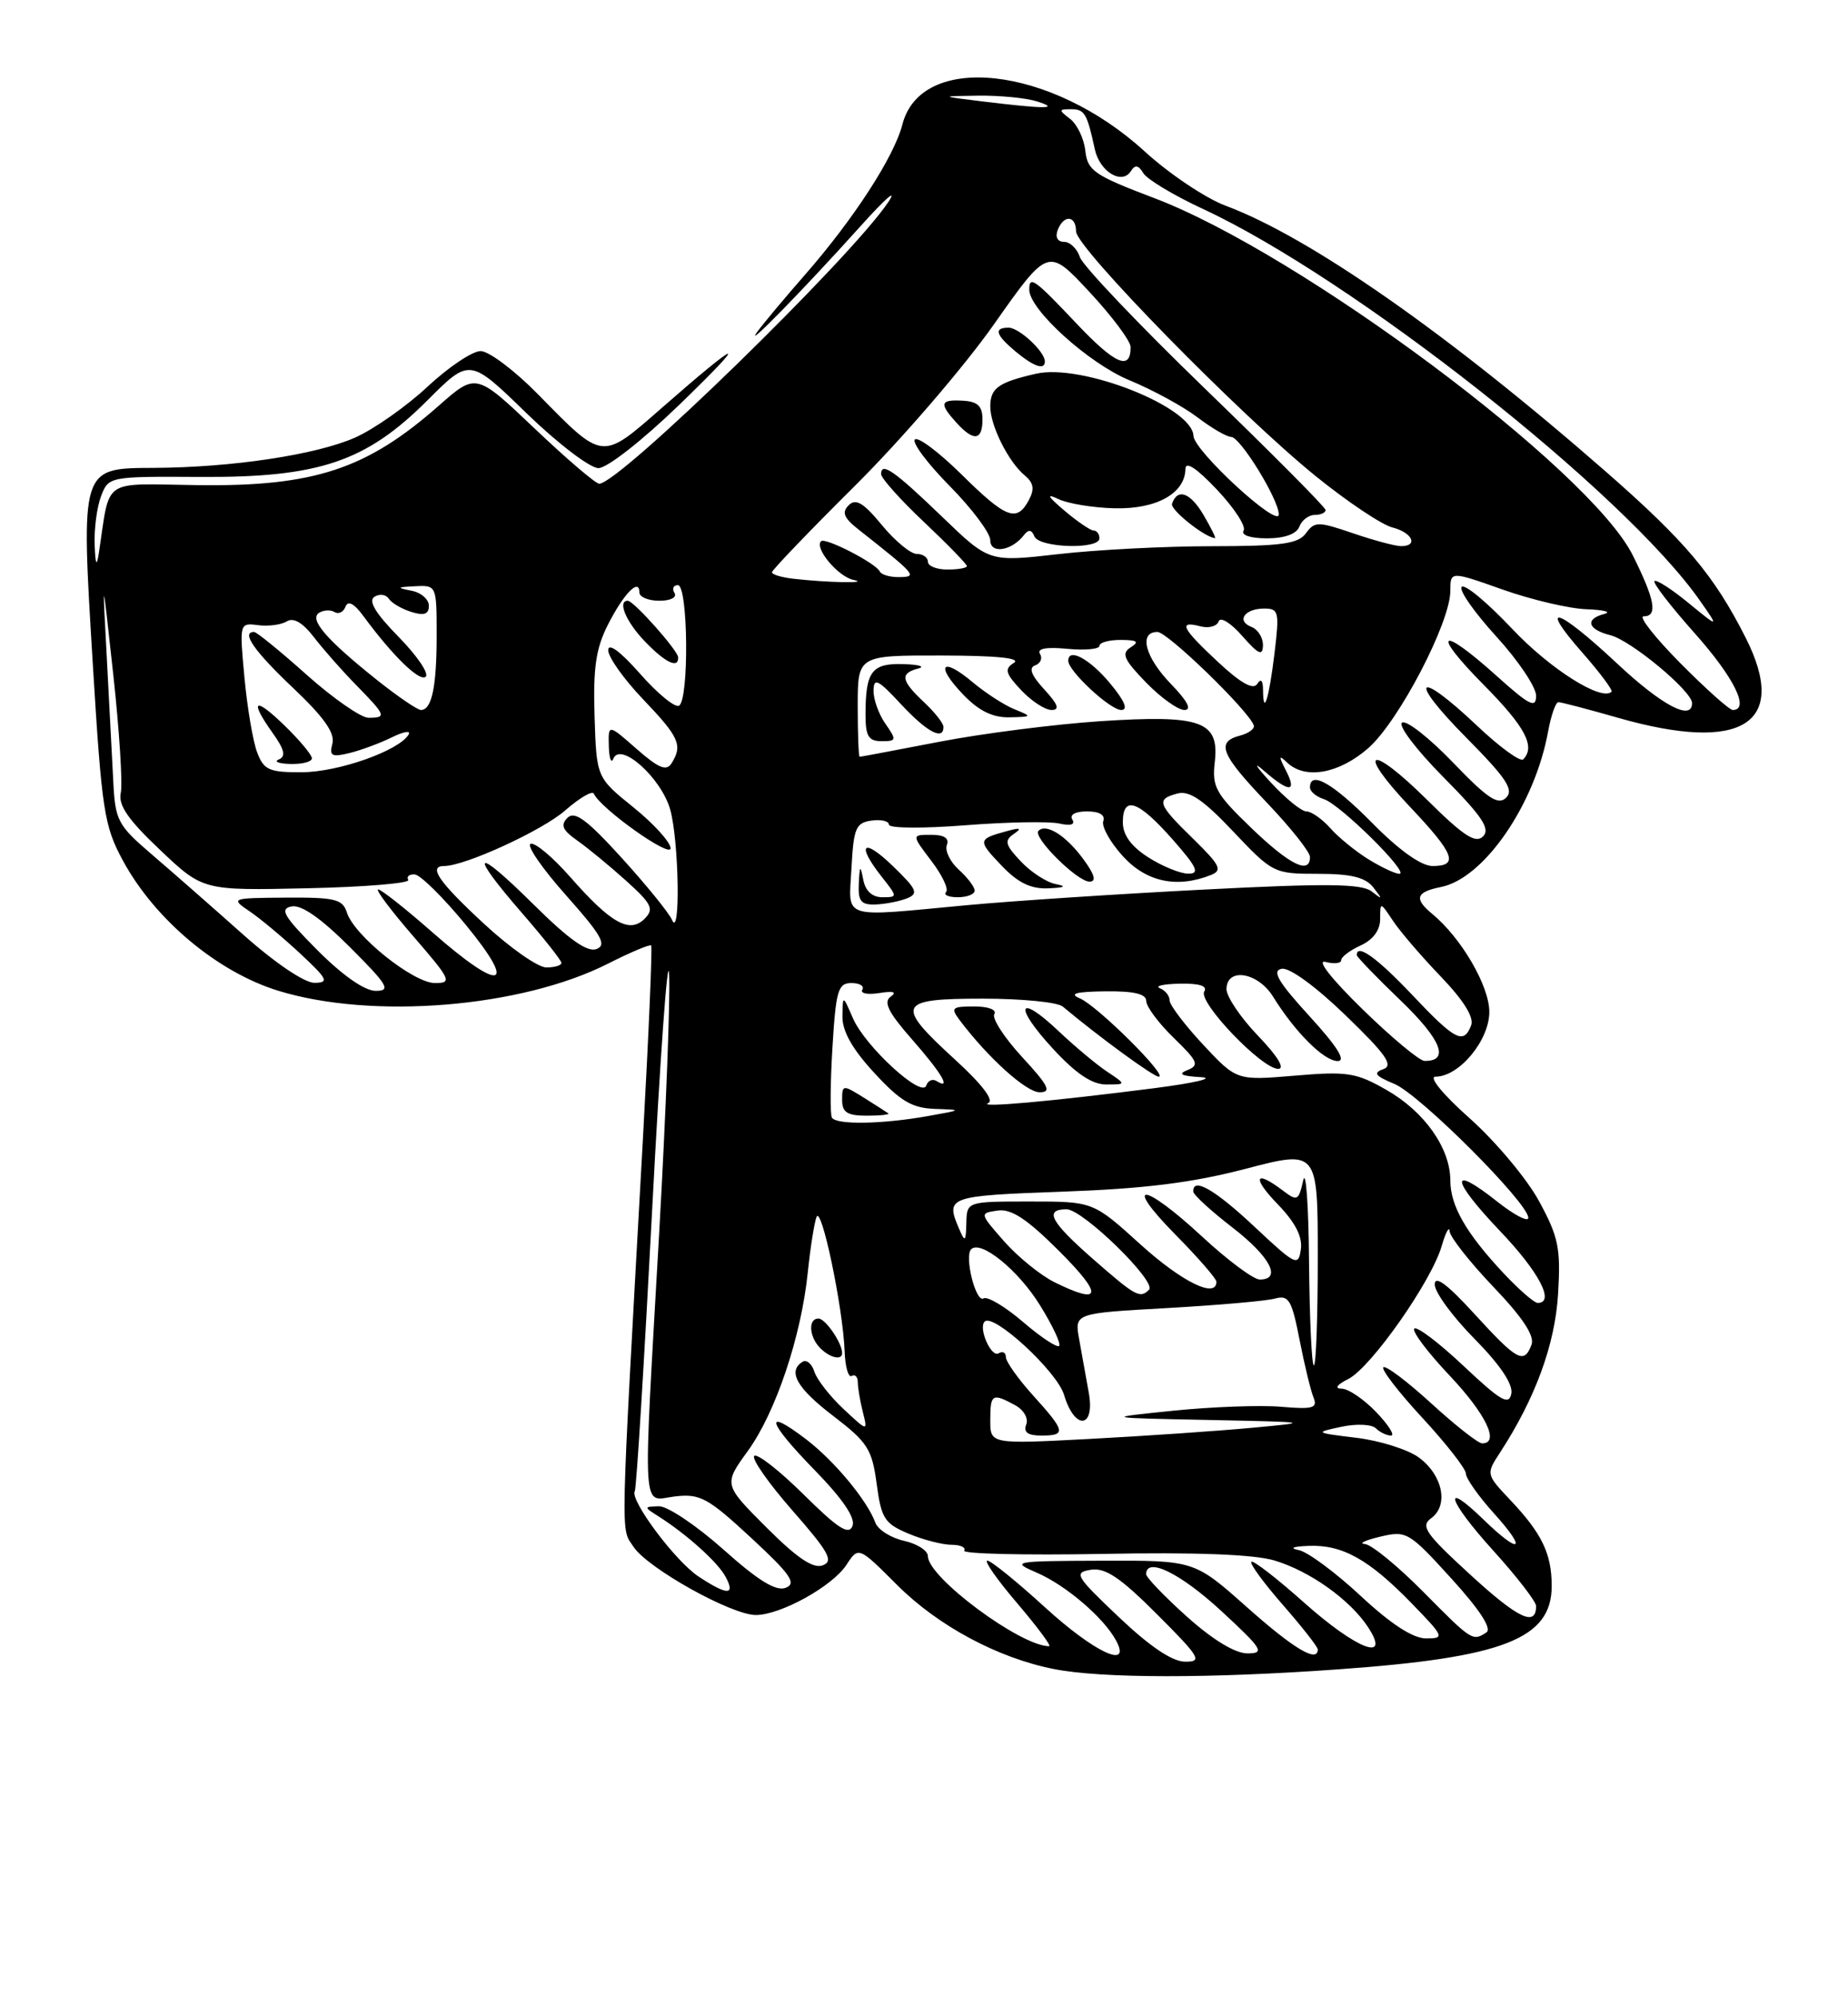 <?xml version="1.0" encoding="UTF-8" standalone="no"?>
<!DOCTYPE svg PUBLIC "-//W3C//DTD SVG 1.1//EN" "http://www.w3.org/Graphics/SVG/1.1/DTD/svg11.dtd" >
<svg xmlns="http://www.w3.org/2000/svg" xmlns:xlink="http://www.w3.org/1999/xlink" version="1.1" viewBox="0 0 237 256">
 <g >
 <path fill="currentColor"
d=" M 171.68 213.96 C 192.85 212.45 199.00 210.04 199.00 203.28 C 199.00 199.14 197.74 196.53 193.66 192.23 C 190.59 188.98 190.58 188.93 192.34 186.23 C 196.90 179.24 199.43 172.33 199.82 165.83 C 200.17 159.98 199.87 158.53 197.38 153.96 C 195.83 151.10 191.84 146.34 188.53 143.38 C 185.04 140.28 183.18 138.01 184.10 138.00 C 187.14 138.00 191.00 133.34 191.00 129.70 C 191.00 126.37 187.40 120.20 183.67 117.13 C 181.31 115.18 181.59 114.33 184.80 113.69 C 190.32 112.59 196.84 103.12 198.54 93.75 C 198.92 91.69 199.51 90.00 199.86 90.00 C 200.22 90.00 203.65 90.90 207.50 92.00 C 223.44 96.56 229.47 92.76 223.86 81.71 C 219.80 73.70 216.13 69.35 205.84 60.36 C 185.74 42.80 168.00 30.40 157.19 26.37 C 154.61 25.41 149.93 22.27 146.78 19.39 C 134.80 8.44 118.15 6.60 115.73 15.95 C 114.66 20.11 109.47 28.10 103.21 35.25 C 100.68 38.14 97.95 41.40 97.14 42.50 C 95.21 45.13 102.96 37.21 110.35 29.00 C 113.56 25.42 115.17 24.03 113.92 25.90 C 109.12 33.08 79.42 62.00 76.85 62.00 C 76.39 62.00 72.64 58.80 68.53 54.89 C 61.05 47.79 61.05 47.79 56.27 52.00 C 47.01 60.16 40.26 62.38 25.29 62.18 C 12.83 62.02 14.18 61.08 12.66 71.00 C 12.39 72.71 12.23 72.34 12.14 69.82 C 12.06 67.79 12.43 64.99 12.96 63.60 C 13.92 61.08 13.99 61.06 25.71 61.13 C 40.93 61.22 46.95 59.18 54.84 51.29 C 60.24 45.89 60.24 45.89 67.51 52.95 C 71.51 56.83 75.67 60.00 76.75 60.00 C 77.86 60.00 82.40 56.44 87.11 51.89 C 96.31 42.99 95.26 43.19 84.83 52.32 C 77.11 59.07 77.40 59.10 69.03 50.57 C 66.03 47.51 62.70 45.00 61.64 45.00 C 60.58 45.00 57.51 47.06 54.82 49.57 C 52.13 52.08 47.95 55.02 45.53 56.09 C 40.53 58.30 29.73 59.92 19.73 59.97 C 10.29 60.01 10.36 59.80 11.91 85.25 C 13.06 103.98 13.35 105.86 15.78 110.34 C 19.88 117.88 27.88 124.57 35.66 126.98 C 47.76 130.71 66.85 129.15 77.98 123.51 C 80.85 122.06 83.34 121.01 83.51 121.18 C 83.67 121.36 83.20 132.53 82.45 146.00 C 79.51 198.78 79.58 195.71 81.25 198.26 C 83.05 201.00 93.80 207.00 96.93 207.00 C 100.10 207.00 106.74 203.33 108.54 200.59 C 110.10 198.20 110.10 198.20 115.06 203.16 C 120.31 208.40 127.99 212.52 135.18 213.93 C 141.30 215.13 155.17 215.15 171.68 213.96 Z  M 143.50 207.28 C 137.92 201.99 137.67 201.56 139.90 201.20 C 141.76 200.91 143.67 202.19 148.39 206.91 C 153.90 212.42 154.24 213.00 151.99 212.98 C 150.34 212.98 147.47 211.04 143.50 207.28 Z  M 134.00 206.00 C 130.43 202.74 127.11 200.05 126.63 200.03 C 126.15 200.01 127.87 202.47 130.46 205.50 C 133.04 208.53 134.88 211.00 134.55 211.00 C 130.88 211.00 119.00 202.18 119.00 199.46 C 119.00 198.75 117.62 197.86 115.93 197.49 C 114.25 197.11 112.59 196.07 112.26 195.16 C 111.20 192.29 107.00 187.24 103.37 184.47 C 97.87 180.28 98.40 182.20 104.43 188.38 C 108.08 192.12 109.73 194.55 109.33 195.59 C 108.86 196.81 107.45 195.90 103.06 191.55 C 99.94 188.47 97.09 186.24 96.73 186.61 C 96.36 186.97 98.58 190.13 101.64 193.62 C 106.29 198.92 106.94 200.09 105.52 200.63 C 104.30 201.10 102.24 199.72 98.30 195.78 C 92.79 190.27 92.79 190.27 95.91 185.97 C 99.48 181.04 102.75 171.31 103.59 163.13 C 103.91 160.03 104.41 156.82 104.71 156.00 C 105.32 154.31 108.10 167.54 108.32 173.17 C 108.39 175.19 108.80 176.62 109.23 176.36 C 109.65 176.10 110.01 176.47 110.01 177.19 C 110.02 177.91 110.31 179.62 110.66 181.00 C 111.29 183.50 111.29 183.50 108.15 180.57 C 106.43 178.96 104.76 176.82 104.44 175.81 C 104.12 174.80 103.44 174.23 102.93 174.54 C 100.96 175.76 102.19 177.93 106.89 181.51 C 111.27 184.86 111.84 185.75 112.43 190.19 C 113.02 194.63 113.44 195.28 116.51 196.57 C 118.39 197.36 120.88 198.00 122.03 198.00 C 123.18 198.00 123.91 198.34 123.65 198.75 C 123.40 199.16 131.36 199.35 141.34 199.17 C 153.36 198.94 160.83 199.23 163.44 200.01 C 168.00 201.38 173.14 205.04 175.45 208.56 C 178.45 213.14 173.97 211.41 167.20 205.37 C 163.74 202.29 160.72 199.95 160.48 200.18 C 160.25 200.41 162.07 202.90 164.53 205.71 C 166.99 208.52 169.00 211.09 169.00 211.41 C 169.00 213.17 165.94 211.35 159.92 206.00 C 153.17 200.00 153.17 200.00 141.34 200.04 C 129.87 200.08 129.61 200.13 133.00 201.59 C 136.71 203.20 141.54 207.33 143.12 210.25 C 145.18 214.06 140.36 211.81 134.00 206.00 Z  M 108.00 173.43 C 108.00 172.13 105.86 169.00 104.96 169.00 C 103.61 169.00 103.76 171.36 105.20 172.80 C 106.45 174.05 108.00 174.40 108.00 173.43 Z  M 152.23 207.22 C 149.33 204.62 146.97 202.16 146.98 201.75 C 147.04 199.52 151.38 201.65 156.59 206.45 C 161.92 211.37 162.25 211.91 160.00 211.92 C 158.42 211.93 155.56 210.20 152.23 207.22 Z  M 174.50 204.55 C 171.28 201.55 167.71 198.91 166.57 198.68 C 165.31 198.43 165.79 198.22 167.80 198.14 C 172.13 197.96 175.52 199.84 180.96 205.42 C 185.23 209.81 185.31 210.00 182.89 210.00 C 181.21 210.00 178.39 208.17 174.50 204.55 Z  M 182.50 204.00 C 179.23 200.70 175.87 197.95 175.03 197.90 C 174.19 197.84 175.07 197.42 177.00 196.96 C 180.38 196.16 180.69 196.34 186.13 202.32 C 189.78 206.33 191.36 208.76 190.63 209.23 C 188.85 210.39 188.77 210.33 182.50 204.00 Z  M 188.59 201.86 C 182.78 196.54 182.14 195.61 183.56 194.58 C 185.81 192.93 185.03 189.09 181.99 186.83 C 180.60 185.80 177.00 184.66 173.99 184.29 C 168.61 183.64 168.57 183.61 172.00 182.88 C 173.94 182.46 175.92 182.55 176.45 183.07 C 176.97 183.58 177.84 184.00 178.39 184.00 C 178.93 184.00 178.08 182.65 176.50 181.00 C 174.92 179.35 172.92 177.99 172.06 177.99 C 171.10 177.98 171.44 177.49 172.93 176.74 C 175.84 175.26 183.58 164.24 184.89 159.71 C 185.40 157.95 185.86 157.10 185.91 157.82 C 185.96 158.55 188.48 161.75 191.52 164.94 C 195.31 168.90 196.84 171.24 196.41 172.36 C 195.45 174.89 194.59 174.42 189.10 168.42 C 185.59 164.58 184.00 163.40 184.00 164.64 C 184.00 165.63 186.29 168.76 189.10 171.60 C 192.40 174.95 194.06 177.42 193.82 178.63 C 193.52 180.18 192.47 179.57 187.71 175.09 C 184.56 172.12 181.71 169.96 181.38 170.29 C 181.05 170.62 183.08 173.32 185.89 176.29 C 190.57 181.24 192.38 185.00 190.08 185.00 C 189.57 185.00 186.63 182.69 183.55 179.87 C 180.46 177.05 177.70 174.97 177.41 175.25 C 177.13 175.54 179.39 178.47 182.45 181.77 C 185.50 185.07 188.00 188.27 188.00 188.88 C 188.00 189.49 189.63 191.80 191.62 194.00 C 195.92 198.76 194.99 199.35 190.31 194.82 C 184.81 189.48 185.65 192.28 191.50 198.74 C 194.53 202.08 197.00 205.28 197.00 205.85 C 197.00 208.55 194.71 207.47 188.59 201.86 Z  M 89.59 202.07 C 86.60 200.10 80.74 192.25 81.41 191.13 C 81.62 190.78 82.62 174.53 83.64 155.00 C 84.66 135.47 85.64 121.91 85.81 124.85 C 85.97 127.79 85.41 142.54 84.56 157.62 C 82.42 195.33 82.24 192.31 86.57 191.80 C 89.78 191.43 90.78 191.97 96.32 197.10 C 101.40 201.80 102.19 202.95 100.77 203.51 C 99.53 204.00 97.27 202.62 92.77 198.60 C 89.32 195.53 85.60 193.03 84.50 193.06 C 82.56 193.12 82.56 193.16 84.38 194.31 C 88.02 196.61 92.06 200.23 93.06 202.11 C 94.34 204.51 93.28 204.50 89.59 202.07 Z  M 127.00 182.05 C 127.00 178.67 127.24 178.52 130.14 180.08 C 131.28 180.69 131.92 181.77 131.61 182.58 C 131.23 183.57 131.81 184.00 133.53 184.00 C 136.77 184.00 136.66 183.47 132.50 178.87 C 130.57 176.74 129.00 174.52 129.00 173.94 C 129.00 173.36 128.58 173.14 128.07 173.46 C 127.12 174.04 125.44 170.22 126.28 169.39 C 127.41 168.26 135.57 175.79 136.46 178.78 C 137.82 183.36 140.47 183.13 139.63 178.50 C 139.28 176.57 138.73 173.50 138.40 171.66 C 137.79 168.32 137.79 168.32 149.65 167.66 C 156.17 167.29 162.40 166.75 163.51 166.44 C 165.28 165.96 165.66 166.60 166.66 171.70 C 167.28 174.89 168.09 178.22 168.45 179.11 C 169.01 180.48 168.41 180.66 164.30 180.31 C 161.66 180.08 155.45 180.31 150.50 180.81 C 141.50 181.73 141.50 181.73 155.00 182.00 C 168.18 182.27 168.31 182.29 160.50 183.01 C 156.10 183.42 146.76 184.06 139.75 184.43 C 127.00 185.10 127.00 185.10 127.00 182.05 Z  M 167.88 161.75 C 167.82 154.46 167.48 149.76 167.13 151.30 C 166.54 153.92 166.37 154.00 164.50 152.58 C 160.90 149.85 160.54 150.93 163.89 154.38 C 166.12 156.69 167.06 158.52 166.83 160.13 C 166.52 162.36 166.17 162.19 160.90 157.25 C 155.79 152.45 152.93 150.82 153.04 152.75 C 153.07 153.16 155.32 155.22 158.04 157.32 C 162.89 161.06 164.44 164.00 161.56 164.00 C 160.76 164.00 157.44 161.53 154.17 158.50 C 146.58 151.47 143.89 151.30 150.78 158.28 C 153.65 161.19 156.00 163.89 156.00 164.28 C 156.00 166.48 151.59 164.32 146.26 159.50 C 140.19 154.00 140.19 154.00 132.09 154.00 C 124.00 154.00 124.00 154.00 123.93 156.75 C 123.87 159.19 123.76 159.27 123.00 157.50 C 121.23 153.38 121.56 153.27 136.25 152.74 C 146.81 152.36 152.89 151.60 159.75 149.81 C 169.00 147.39 169.00 147.39 169.00 161.19 C 169.00 168.79 168.78 175.00 168.50 175.00 C 168.22 175.00 167.95 169.04 167.88 161.75 Z  M 131.19 169.43 C 128.90 167.47 126.62 166.11 126.13 166.42 C 125.15 167.02 123.64 161.02 124.55 160.12 C 125.78 158.89 130.60 162.80 133.37 167.29 C 134.99 169.89 136.09 172.24 135.83 172.51 C 135.56 172.77 133.47 171.39 131.19 169.43 Z  M 192.88 163.25 C 188.03 158.08 186.00 154.56 186.00 151.29 C 185.99 147.16 182.69 142.48 177.81 139.70 C 173.92 137.47 172.78 137.30 166.05 137.87 C 158.60 138.50 158.60 138.50 154.30 133.90 C 151.93 131.36 150.00 128.81 150.00 128.23 C 150.00 127.64 149.44 126.94 148.75 126.66 C 148.06 126.38 149.21 126.12 151.31 126.08 C 153.83 126.03 154.89 126.37 154.44 127.09 C 153.62 128.43 161.82 137.00 163.92 137.00 C 164.84 137.00 163.86 135.38 161.33 132.75 C 159.08 130.41 157.27 127.71 157.29 126.75 C 157.36 123.95 161.33 124.62 163.27 127.75 C 166.09 132.30 169.80 136.00 171.55 136.00 C 172.67 136.00 171.49 134.13 167.94 130.25 C 163.91 125.84 163.08 124.42 164.37 124.17 C 165.36 123.98 168.72 126.42 172.57 130.14 C 177.77 135.16 178.75 136.56 177.40 137.04 C 176.06 137.51 176.36 137.91 178.83 138.93 C 182.08 140.28 196.00 154.19 196.00 156.09 C 196.00 156.68 194.18 155.73 191.95 153.96 C 185.83 149.12 186.06 151.16 192.38 157.79 C 197.39 163.04 199.46 167.00 197.20 167.00 C 196.76 167.00 194.82 165.31 192.88 163.25 Z  M 135.24 164.35 C 133.45 163.46 130.55 161.11 128.79 159.12 C 125.61 155.50 125.61 155.50 127.95 155.16 C 129.71 154.91 131.71 156.23 135.89 160.41 C 141.51 166.03 141.29 167.33 135.24 164.35 Z  M 140.23 161.42 C 134.71 156.59 133.86 155.00 136.79 155.00 C 138.87 155.00 148.38 164.28 147.36 165.31 C 146.20 166.46 145.66 166.17 140.23 161.42 Z  M 106.69 143.25 C 106.45 142.84 106.48 138.79 106.76 134.25 C 107.20 126.94 107.48 126.00 109.19 126.00 C 110.25 126.00 110.88 126.38 110.59 126.86 C 110.30 127.33 111.28 127.52 112.78 127.28 C 114.59 126.99 115.07 127.15 114.22 127.75 C 113.26 128.43 113.93 129.77 116.97 133.23 C 120.79 137.57 122.09 139.79 120.09 138.55 C 119.58 138.24 119.00 138.51 118.79 139.14 C 118.23 140.80 110.97 134.14 109.39 130.52 C 108.08 127.50 108.08 127.50 108.04 130.27 C 108.01 132.17 109.31 134.47 112.13 137.52 C 115.47 141.14 116.95 142.02 119.88 142.13 C 123.45 142.25 123.44 142.26 119.00 143.05 C 113.12 144.10 107.23 144.19 106.69 143.25 Z  M 113.92 142.70 C 113.69 142.53 112.26 141.62 110.75 140.67 C 108.09 139.01 108.00 139.02 108.00 140.98 C 108.00 142.58 108.65 143.00 111.17 143.00 C 112.91 143.00 114.15 142.86 113.92 142.70 Z  M 126.74 141.38 C 127.52 141.04 125.92 138.95 122.49 135.82 C 114.73 128.73 115.06 128.00 126.04 128.00 C 131.02 128.00 135.63 128.45 136.29 129.01 C 141.00 132.95 147.92 138.00 148.60 138.00 C 149.89 138.00 140.73 128.91 138.50 127.97 C 137.05 127.36 137.95 127.11 141.75 127.06 C 145.43 127.02 147.00 127.39 147.00 128.30 C 147.00 129.02 148.59 131.15 150.53 133.03 C 153.63 136.03 153.84 136.54 152.28 137.16 C 151.01 137.66 151.50 137.92 154.00 138.06 C 155.93 138.17 153.22 138.81 148.00 139.48 C 134.73 141.18 125.27 142.02 126.74 141.38 Z  M 131.08 135.48 C 128.79 132.99 127.18 130.51 127.52 129.98 C 127.86 129.42 126.75 129.00 124.94 129.00 C 122.07 129.00 121.89 129.17 123.07 130.75 C 126.71 135.58 131.61 140.00 133.33 140.00 C 134.90 140.00 134.48 139.16 131.08 135.48 Z  M 141.97 137.35 C 140.61 136.44 137.82 134.11 135.77 132.17 C 130.51 127.19 129.95 128.91 135.04 134.42 C 137.96 137.60 140.05 139.00 141.85 139.00 C 144.45 139.00 144.45 139.00 141.97 137.35 Z  M 174.74 129.36 C 170.73 125.45 168.79 122.97 169.99 123.29 C 171.09 123.58 172.00 123.48 172.00 123.07 C 172.00 122.66 173.12 121.81 174.50 121.18 C 176.09 120.46 177.00 119.22 177.00 117.80 C 177.00 115.57 177.01 115.57 178.65 118.03 C 179.55 119.39 182.31 122.60 184.78 125.17 C 187.71 128.22 189.06 130.40 188.67 131.42 C 187.71 133.92 186.63 133.36 181.09 127.50 C 176.60 122.76 174.00 120.89 174.00 122.42 C 174.00 122.64 176.54 125.28 179.65 128.26 C 184.87 133.28 185.95 136.03 182.69 135.98 C 182.04 135.97 178.46 132.99 174.74 129.36 Z  M 40.70 121.78 C 36.38 117.44 35.82 116.49 37.39 116.18 C 38.65 115.93 41.15 117.68 44.88 121.40 C 49.75 126.27 50.18 127.00 48.19 127.00 C 46.76 127.00 43.95 125.04 40.70 121.78 Z  M 31.14 119.75 C 27.28 116.31 22.02 111.70 19.45 109.50 C 15.06 105.73 14.77 105.18 14.52 100.00 C 14.37 96.97 13.99 89.78 13.68 84.00 C 13.11 73.50 13.11 73.50 14.53 86.50 C 15.31 93.65 15.74 100.45 15.49 101.62 C 15.14 103.20 16.42 105.05 20.53 108.94 C 26.03 114.15 26.03 114.15 39.44 113.85 C 46.81 113.69 52.63 113.20 52.36 112.78 C 52.10 112.35 52.47 112.04 53.19 112.08 C 53.91 112.13 56.87 115.05 59.77 118.58 C 66.48 126.75 64.25 127.22 55.46 119.50 C 52.01 116.47 48.88 114.00 48.50 114.00 C 48.11 114.00 50.14 116.70 53.00 120.00 C 57.83 125.58 58.03 126.00 55.78 126.00 C 53.02 126.00 45.43 119.93 44.49 116.97 C 43.94 115.24 42.98 115.01 36.68 115.05 C 29.61 115.10 29.54 115.13 32.00 116.80 C 33.38 117.73 36.30 120.17 38.50 122.22 C 42.02 125.50 42.24 125.95 40.33 125.97 C 39.06 125.99 35.25 123.41 31.14 119.75 Z  M 62.06 118.39 C 56.26 113.03 54.87 111.00 56.96 111.00 C 59.63 111.00 69.57 106.44 72.49 103.87 C 74.32 102.27 75.97 101.30 76.16 101.73 C 77.00 103.62 86.00 110.03 86.00 108.73 C 86.00 107.96 83.86 105.60 81.25 103.49 C 76.50 99.66 76.50 99.66 76.25 91.78 C 76.06 85.56 76.42 83.09 77.99 80.02 C 80.01 76.06 82.00 74.03 82.00 75.94 C 82.00 76.52 83.15 77.00 84.56 77.00 C 86.01 77.00 86.85 76.57 86.50 76.00 C 86.16 75.45 86.36 75.00 86.94 75.00 C 88.25 75.00 88.39 89.64 87.09 90.45 C 86.59 90.75 84.34 88.92 82.09 86.36 C 79.56 83.49 78.00 82.34 78.00 83.34 C 78.00 84.23 80.03 87.08 82.50 89.66 C 87.12 94.49 87.58 95.53 86.12 97.84 C 85.46 98.88 84.46 98.46 81.64 95.99 C 78.00 92.79 78.00 92.79 78.08 95.65 C 78.12 97.22 78.39 97.93 78.66 97.24 C 79.57 95.00 84.83 99.73 85.96 103.79 C 87.08 107.84 87.28 120.49 86.18 117.90 C 85.81 117.03 82.91 113.46 79.74 109.97 C 75.27 105.05 73.70 103.90 72.78 104.82 C 71.85 105.75 72.13 106.40 74.04 107.74 C 75.39 108.69 78.21 111.01 80.30 112.89 C 83.60 115.87 83.91 116.51 82.67 117.76 C 80.74 119.68 78.35 118.35 73.14 112.42 C 70.91 109.88 68.62 107.96 68.05 108.15 C 67.48 108.34 69.53 111.31 72.59 114.75 C 77.14 119.86 77.86 121.12 76.50 121.64 C 75.32 122.09 72.95 120.41 68.42 115.92 C 60.78 108.35 59.97 109.01 67.00 117.09 C 69.75 120.26 72.00 123.10 72.00 123.42 C 72.00 123.74 71.13 124.00 70.06 124.00 C 68.99 124.00 65.39 121.48 62.06 118.39 Z  M 86.97 84.25 C 86.94 83.37 81.27 77.00 80.51 77.00 C 79.16 77.00 80.27 79.68 82.69 82.20 C 85.31 84.93 87.03 85.76 86.97 84.25 Z  M 109.20 111.25 C 109.47 106.16 109.76 105.46 111.75 105.18 C 112.99 105.00 114.00 105.24 114.00 105.70 C 114.00 106.17 118.39 106.20 123.75 105.78 C 129.11 105.36 134.55 105.26 135.83 105.55 C 137.30 105.88 137.93 105.70 137.52 105.04 C 137.14 104.42 137.91 104.00 139.41 104.00 C 141.00 104.00 141.77 104.46 141.49 105.25 C 141.25 105.94 142.38 107.96 144.01 109.75 C 147.01 113.04 150.92 113.88 155.28 112.16 C 156.81 111.55 156.51 110.93 153.03 107.52 C 148.43 103.04 148.22 102.44 151.03 101.70 C 152.54 101.31 154.35 102.54 158.17 106.59 C 163.21 111.91 163.38 112.00 169.02 112.00 C 173.29 112.00 175.11 112.45 176.13 113.75 C 177.34 115.30 177.32 115.36 175.90 114.25 C 174.63 113.26 170.06 113.21 154.40 114.02 C 143.45 114.58 129.78 115.48 124.00 116.02 C 107.59 117.55 108.85 117.96 109.20 111.25 Z  M 116.28 115.16 C 117.84 114.54 117.63 114.03 114.53 111.03 C 110.68 107.30 109.75 108.15 113.07 112.37 C 115.13 114.98 115.13 115.00 113.14 115.00 C 111.86 115.00 110.98 114.19 110.71 112.75 C 110.33 110.82 110.25 110.89 110.14 113.25 C 110.03 115.49 110.41 115.99 112.25 115.93 C 113.49 115.89 115.30 115.54 116.28 115.16 Z  M 125.00 114.15 C 125.00 113.69 124.08 112.48 122.96 111.47 C 121.85 110.46 121.16 109.04 121.43 108.31 C 121.77 107.44 121.09 107.00 119.42 107.00 C 116.90 107.00 116.90 107.00 119.44 110.34 C 120.84 112.17 121.69 113.97 121.33 114.34 C 120.96 114.70 121.64 115.00 122.83 115.00 C 124.03 115.00 125.00 114.62 125.00 114.15 Z  M 135.37 113.31 C 134.21 113.08 132.19 111.77 130.90 110.39 C 128.90 108.27 128.77 107.74 130.03 106.88 C 131.12 106.13 130.85 106.05 129.00 106.56 C 125.38 107.56 125.36 107.72 128.51 111.01 C 130.57 113.16 132.23 113.96 134.44 113.86 C 136.58 113.77 136.86 113.60 135.37 113.31 Z  M 138.88 110.05 C 136.68 107.07 134.16 105.50 133.18 106.49 C 132.39 107.27 138.14 113.00 139.72 113.00 C 140.65 113.00 140.40 112.10 138.88 110.05 Z  M 147.25 109.88 C 145.06 108.48 144.00 107.02 144.00 105.40 C 144.00 101.91 145.97 102.59 150.38 107.59 C 153.54 111.18 153.91 112.00 152.38 111.98 C 151.35 111.97 149.04 111.03 147.25 109.88 Z  M 175.50 110.14 C 173.85 109.12 171.64 107.32 170.60 106.14 C 169.55 104.96 168.17 104.00 167.54 104.00 C 166.91 104.00 164.84 102.32 162.95 100.26 C 161.05 98.20 160.65 97.53 162.06 98.76 C 165.33 101.62 166.39 101.61 164.91 98.75 C 163.96 96.89 163.99 96.72 165.08 97.75 C 167.41 99.95 171.73 99.17 175.49 95.88 C 179.39 92.45 186.00 79.79 186.00 75.74 C 186.00 73.19 186.00 73.19 192.75 75.58 C 196.46 76.89 201.30 78.02 203.50 78.09 C 205.70 78.17 206.71 78.44 205.75 78.69 C 203.22 79.35 203.60 80.68 206.53 81.42 C 209.17 82.08 217.00 88.59 217.00 90.12 C 217.00 92.47 213.14 90.43 207.34 85.00 C 199.72 77.87 197.15 77.09 202.93 83.65 C 205.18 86.21 206.87 88.47 206.67 88.66 C 205.40 89.93 198.76 85.73 193.92 80.59 C 190.76 77.24 187.86 74.82 187.46 75.22 C 187.06 75.61 189.05 78.46 191.87 81.55 C 194.69 84.63 197.00 88.07 197.00 89.17 C 197.00 90.85 196.16 90.43 191.89 86.59 C 184.62 80.06 183.47 80.90 190.28 87.78 C 195.61 93.16 196.96 95.71 195.34 97.33 C 194.98 97.69 192.30 95.74 189.40 92.99 C 181.64 85.66 180.47 86.90 187.99 94.49 C 193.17 99.72 194.18 101.22 193.16 102.24 C 192.14 103.25 190.81 102.38 186.36 97.75 C 183.31 94.58 180.37 92.27 179.81 92.62 C 179.25 92.96 181.64 96.11 185.11 99.61 C 190.08 104.62 191.16 106.24 190.20 107.20 C 189.24 108.16 187.71 107.16 183.02 102.52 C 175.62 95.19 173.78 95.96 180.84 103.43 C 186.54 109.45 187.13 111.00 183.72 111.00 C 182.27 111.00 179.43 108.98 176.00 105.50 C 170.95 100.39 168.00 98.70 168.00 100.93 C 168.00 101.45 168.81 102.12 169.79 102.43 C 171.88 103.10 180.88 112.00 179.46 112.00 C 178.93 111.99 177.15 111.16 175.50 110.14 Z  M 160.44 106.09 C 155.91 101.73 155.42 100.85 155.79 97.70 C 156.40 92.42 154.09 91.59 141.08 92.44 C 135.26 92.83 126.00 94.01 120.50 95.07 C 115.00 96.13 110.39 97.00 110.25 97.00 C 110.11 97.00 110.00 94.08 110.00 90.50 C 110.00 84.00 110.00 84.00 120.75 84.02 C 127.79 84.03 130.99 84.35 130.03 84.96 C 128.78 85.75 128.93 86.29 130.95 88.45 C 132.27 89.85 134.02 91.00 134.85 91.00 C 135.95 91.00 135.70 90.30 133.92 88.36 C 132.25 86.55 131.89 85.59 132.76 85.28 C 133.45 85.03 133.73 84.36 133.37 83.80 C 132.96 83.13 134.20 82.90 136.87 83.16 C 139.14 83.38 141.00 83.20 141.00 82.78 C 141.00 82.35 142.24 82.01 143.75 82.02 C 145.86 82.03 146.15 82.25 145.01 82.97 C 143.78 83.75 144.11 84.52 146.96 87.46 C 148.85 89.41 151.07 91.00 151.89 91.00 C 152.88 91.00 152.31 89.88 150.20 87.70 C 146.84 84.24 145.99 81.00 148.44 81.00 C 149.73 81.00 160.06 91.01 160.79 92.96 C 160.95 93.39 160.16 93.99 159.04 94.28 C 155.91 95.10 156.53 96.66 162.50 102.91 C 165.53 106.09 168.00 109.20 168.00 109.84 C 168.00 112.15 165.40 110.86 160.44 106.09 Z  M 113.56 92.78 C 112.70 91.56 112.01 89.64 112.03 88.53 C 112.05 86.81 112.59 87.08 115.54 90.25 C 118.86 93.82 121.00 94.97 121.00 93.17 C 121.00 92.72 119.88 91.29 118.50 90.00 C 115.54 87.22 115.39 86.31 117.75 85.69 C 118.71 85.44 117.86 85.18 115.86 85.12 C 111.80 84.99 111.00 86.05 111.00 91.58 C 111.00 94.36 111.38 95.00 113.06 95.00 C 114.98 95.00 115.01 94.86 113.56 92.78 Z  M 130.13 90.92 C 128.83 90.40 126.41 88.84 124.75 87.45 C 120.77 84.10 119.88 85.22 123.51 89.01 C 125.52 91.11 127.29 91.98 129.44 91.94 C 132.38 91.88 132.41 91.84 130.13 90.92 Z  M 142.35 87.57 C 139.75 84.45 137.00 82.97 137.00 84.70 C 137.00 86.01 142.37 91.00 143.79 91.00 C 144.72 91.00 144.24 89.84 142.35 87.57 Z  M 32.98 96.44 C 32.44 95.03 31.71 90.71 31.35 86.85 C 30.70 79.85 30.71 79.82 33.10 80.13 C 34.42 80.30 36.08 80.08 36.79 79.64 C 37.64 79.11 38.83 79.81 40.26 81.67 C 41.45 83.22 43.91 86.01 45.72 87.85 C 49.51 91.72 49.61 92.00 47.25 92.00 C 46.29 91.99 42.73 89.52 39.34 86.50 C 35.95 83.47 32.91 81.00 32.59 81.00 C 30.89 81.00 32.58 83.43 37.56 88.15 C 41.52 91.89 42.98 93.95 42.63 95.30 C 42.21 96.90 42.54 97.08 44.82 96.52 C 46.29 96.16 48.75 95.25 50.27 94.50 C 51.79 93.75 52.75 93.60 52.39 94.17 C 51.12 96.24 43.39 98.96 38.73 98.98 C 34.51 99.00 33.84 98.70 32.98 96.44 Z  M 40.00 97.20 C 40.00 96.75 38.42 94.87 36.50 93.00 C 32.61 89.23 31.93 89.69 35.01 94.01 C 36.49 96.09 36.68 96.96 35.76 97.34 C 35.07 97.61 35.74 97.88 37.25 97.92 C 38.76 97.96 40.00 97.64 40.00 97.20 Z  M 48.34 87.15 C 41.84 81.97 39.60 79.37 40.93 78.54 C 41.52 78.18 42.41 78.14 42.91 78.45 C 43.42 78.76 44.05 78.45 44.31 77.76 C 44.63 76.93 45.41 77.34 46.61 78.97 C 50.36 84.07 53.86 87.47 54.60 86.73 C 55.03 86.30 53.45 84.00 51.09 81.60 C 48.15 78.60 47.19 77.00 48.02 76.49 C 48.68 76.08 49.51 76.19 49.86 76.74 C 50.21 77.28 51.51 78.05 52.75 78.43 C 54.39 78.95 55.00 78.73 55.00 77.64 C 55.00 76.81 53.99 75.94 52.75 75.71 C 50.82 75.33 50.89 75.25 53.25 75.14 C 55.98 75.00 56.00 75.05 56.00 81.42 C 56.00 88.04 55.38 91.00 53.98 91.00 C 53.54 91.00 51.00 89.27 48.34 87.15 Z  M 215.50 85.00 C 212.23 81.70 210.11 79.00 210.78 79.00 C 212.63 79.00 212.26 76.92 209.40 71.18 C 203.93 60.20 166.79 32.49 148.00 25.38 C 140.32 22.47 139.47 21.88 139.19 19.33 C 139.02 17.77 138.14 15.94 137.25 15.25 C 135.75 14.10 135.76 14.00 137.34 14.00 C 139.10 14.00 139.40 14.50 140.41 19.14 C 141.04 22.03 143.92 23.75 145.05 21.91 C 145.57 21.08 146.01 21.16 146.63 22.20 C 147.11 22.99 150.53 25.04 154.23 26.76 C 173.44 35.66 208.33 63.13 218.02 77.00 C 220.47 80.50 220.47 80.50 216.54 77.28 C 214.38 75.51 212.42 74.25 212.18 74.48 C 211.95 74.72 214.29 77.74 217.37 81.20 C 222.37 86.81 224.45 91.00 222.22 91.00 C 221.79 91.00 218.77 88.30 215.50 85.00 Z  M 161.98 88.42 C 161.97 87.19 161.70 86.92 161.23 87.67 C 160.72 88.46 159.12 87.56 156.24 84.88 C 151.54 80.50 151.05 79.52 153.95 80.28 C 155.03 80.56 156.08 80.27 156.29 79.64 C 156.50 79.01 157.85 79.84 159.30 81.50 C 161.39 83.88 161.94 84.13 161.97 82.72 C 161.99 81.74 161.33 80.68 160.51 80.36 C 158.51 79.60 159.61 78.00 162.13 78.00 C 164.00 78.00 164.09 78.42 163.45 83.75 C 162.74 89.59 162.01 91.91 161.98 88.42 Z  M 101.75 74.18 C 100.24 74.01 99.00 73.64 99.00 73.35 C 99.00 73.07 103.84 68.03 109.75 62.16 C 115.66 56.28 123.63 47.03 127.45 41.60 C 134.41 31.72 134.41 31.72 139.70 37.40 C 142.62 40.53 145.00 43.72 145.00 44.49 C 145.00 47.57 143.01 46.70 138.07 41.48 C 132.64 35.74 132.00 35.28 132.00 37.13 C 132.00 39.69 139.65 46.60 144.85 48.74 C 147.83 49.97 151.76 52.11 153.57 53.49 C 155.38 54.87 157.33 56.00 157.89 56.00 C 159.06 56.00 164.00 64.03 164.00 65.93 C 164.00 67.79 153.12 57.78 153.06 55.87 C 152.93 52.17 138.72 46.56 132.87 47.90 C 128.02 49.01 127.00 49.75 127.00 52.11 C 127.00 54.55 129.32 59.19 131.41 60.93 C 132.57 61.89 132.70 62.69 131.94 64.11 C 130.40 66.98 129.03 66.46 123.31 60.81 C 120.41 57.95 117.73 55.94 117.33 56.33 C 116.94 56.73 118.95 59.41 121.81 62.31 C 124.66 65.20 127.00 68.32 127.00 69.25 C 127.00 71.05 129.75 70.62 131.33 68.57 C 131.90 67.83 132.31 67.88 132.66 68.75 C 133.26 70.23 141.00 70.46 141.00 69.00 C 141.00 68.45 140.66 68.00 140.25 68.00 C 139.84 67.99 138.15 66.84 136.50 65.44 C 134.36 63.62 134.13 63.20 135.72 63.96 C 136.94 64.55 140.21 65.09 142.99 65.15 C 148.34 65.27 151.98 63.23 152.03 60.10 C 152.04 59.06 153.47 60.01 156.07 62.76 C 158.29 65.11 159.83 67.47 159.49 68.01 C 159.13 68.59 160.37 69.00 162.47 69.00 C 164.74 69.00 166.27 68.45 166.64 67.50 C 166.95 66.67 167.84 66.00 168.61 66.00 C 169.37 66.00 170.00 65.72 170.00 65.37 C 170.00 65.03 163.05 58.04 154.55 49.83 C 146.06 41.62 138.83 34.03 138.49 32.95 C 138.14 31.88 137.23 31.00 136.46 31.00 C 135.63 31.00 135.30 30.39 135.64 29.50 C 136.41 27.48 138.00 27.59 138.00 29.66 C 138.00 31.73 159.01 53.17 168.80 61.08 C 172.82 64.33 177.21 67.26 178.55 67.60 C 181.12 68.25 181.95 70.00 179.68 70.00 C 178.95 70.00 176.18 69.26 173.52 68.35 C 169.03 66.82 168.60 66.82 167.48 68.35 C 166.49 69.71 164.34 70.00 155.39 70.01 C 149.40 70.01 140.53 70.47 135.68 71.03 C 126.85 72.04 126.85 72.04 120.86 66.27 C 114.69 60.33 113.00 59.15 113.00 60.77 C 113.00 61.29 115.47 64.05 118.50 66.91 C 121.53 69.77 124.00 72.31 124.00 72.56 C 124.00 72.80 122.88 73.00 121.50 73.00 C 120.12 73.00 119.00 72.55 119.00 72.00 C 119.00 71.45 118.36 71.00 117.57 71.00 C 116.79 71.00 114.77 69.33 113.09 67.29 C 110.73 64.43 109.75 63.85 108.84 64.76 C 107.93 65.67 108.21 66.38 110.08 67.85 C 117.52 73.72 117.70 73.93 115.33 73.97 C 114.14 73.99 113.02 73.66 112.83 73.25 C 112.37 72.21 105.83 68.84 105.30 69.37 C 104.41 70.26 107.50 73.93 109.46 74.33 C 111.72 74.79 106.08 74.68 101.75 74.18 Z  M 154.34 65.99 C 152.64 63.11 150.99 62.54 150.31 64.58 C 150.06 65.33 154.47 68.86 155.81 68.97 C 155.98 68.99 155.31 67.65 154.34 65.99 Z  M 126.00 53.75 C 126.00 52.06 125.38 51.46 123.50 51.36 C 120.56 51.19 120.41 51.69 122.65 54.17 C 124.87 56.62 126.00 56.48 126.00 53.75 Z  M 134.00 46.33 C 134.00 45.07 130.70 42.00 129.35 42.00 C 127.41 42.00 127.68 42.91 130.25 45.06 C 132.59 47.00 134.00 47.48 134.00 46.33 Z  M 126.00 13.00 C 120.50 12.33 120.50 12.33 125.50 12.26 C 128.25 12.23 131.62 12.56 133.00 13.00 C 136.07 13.98 134.02 13.98 126.00 13.00 Z "/>
</g>
</svg>